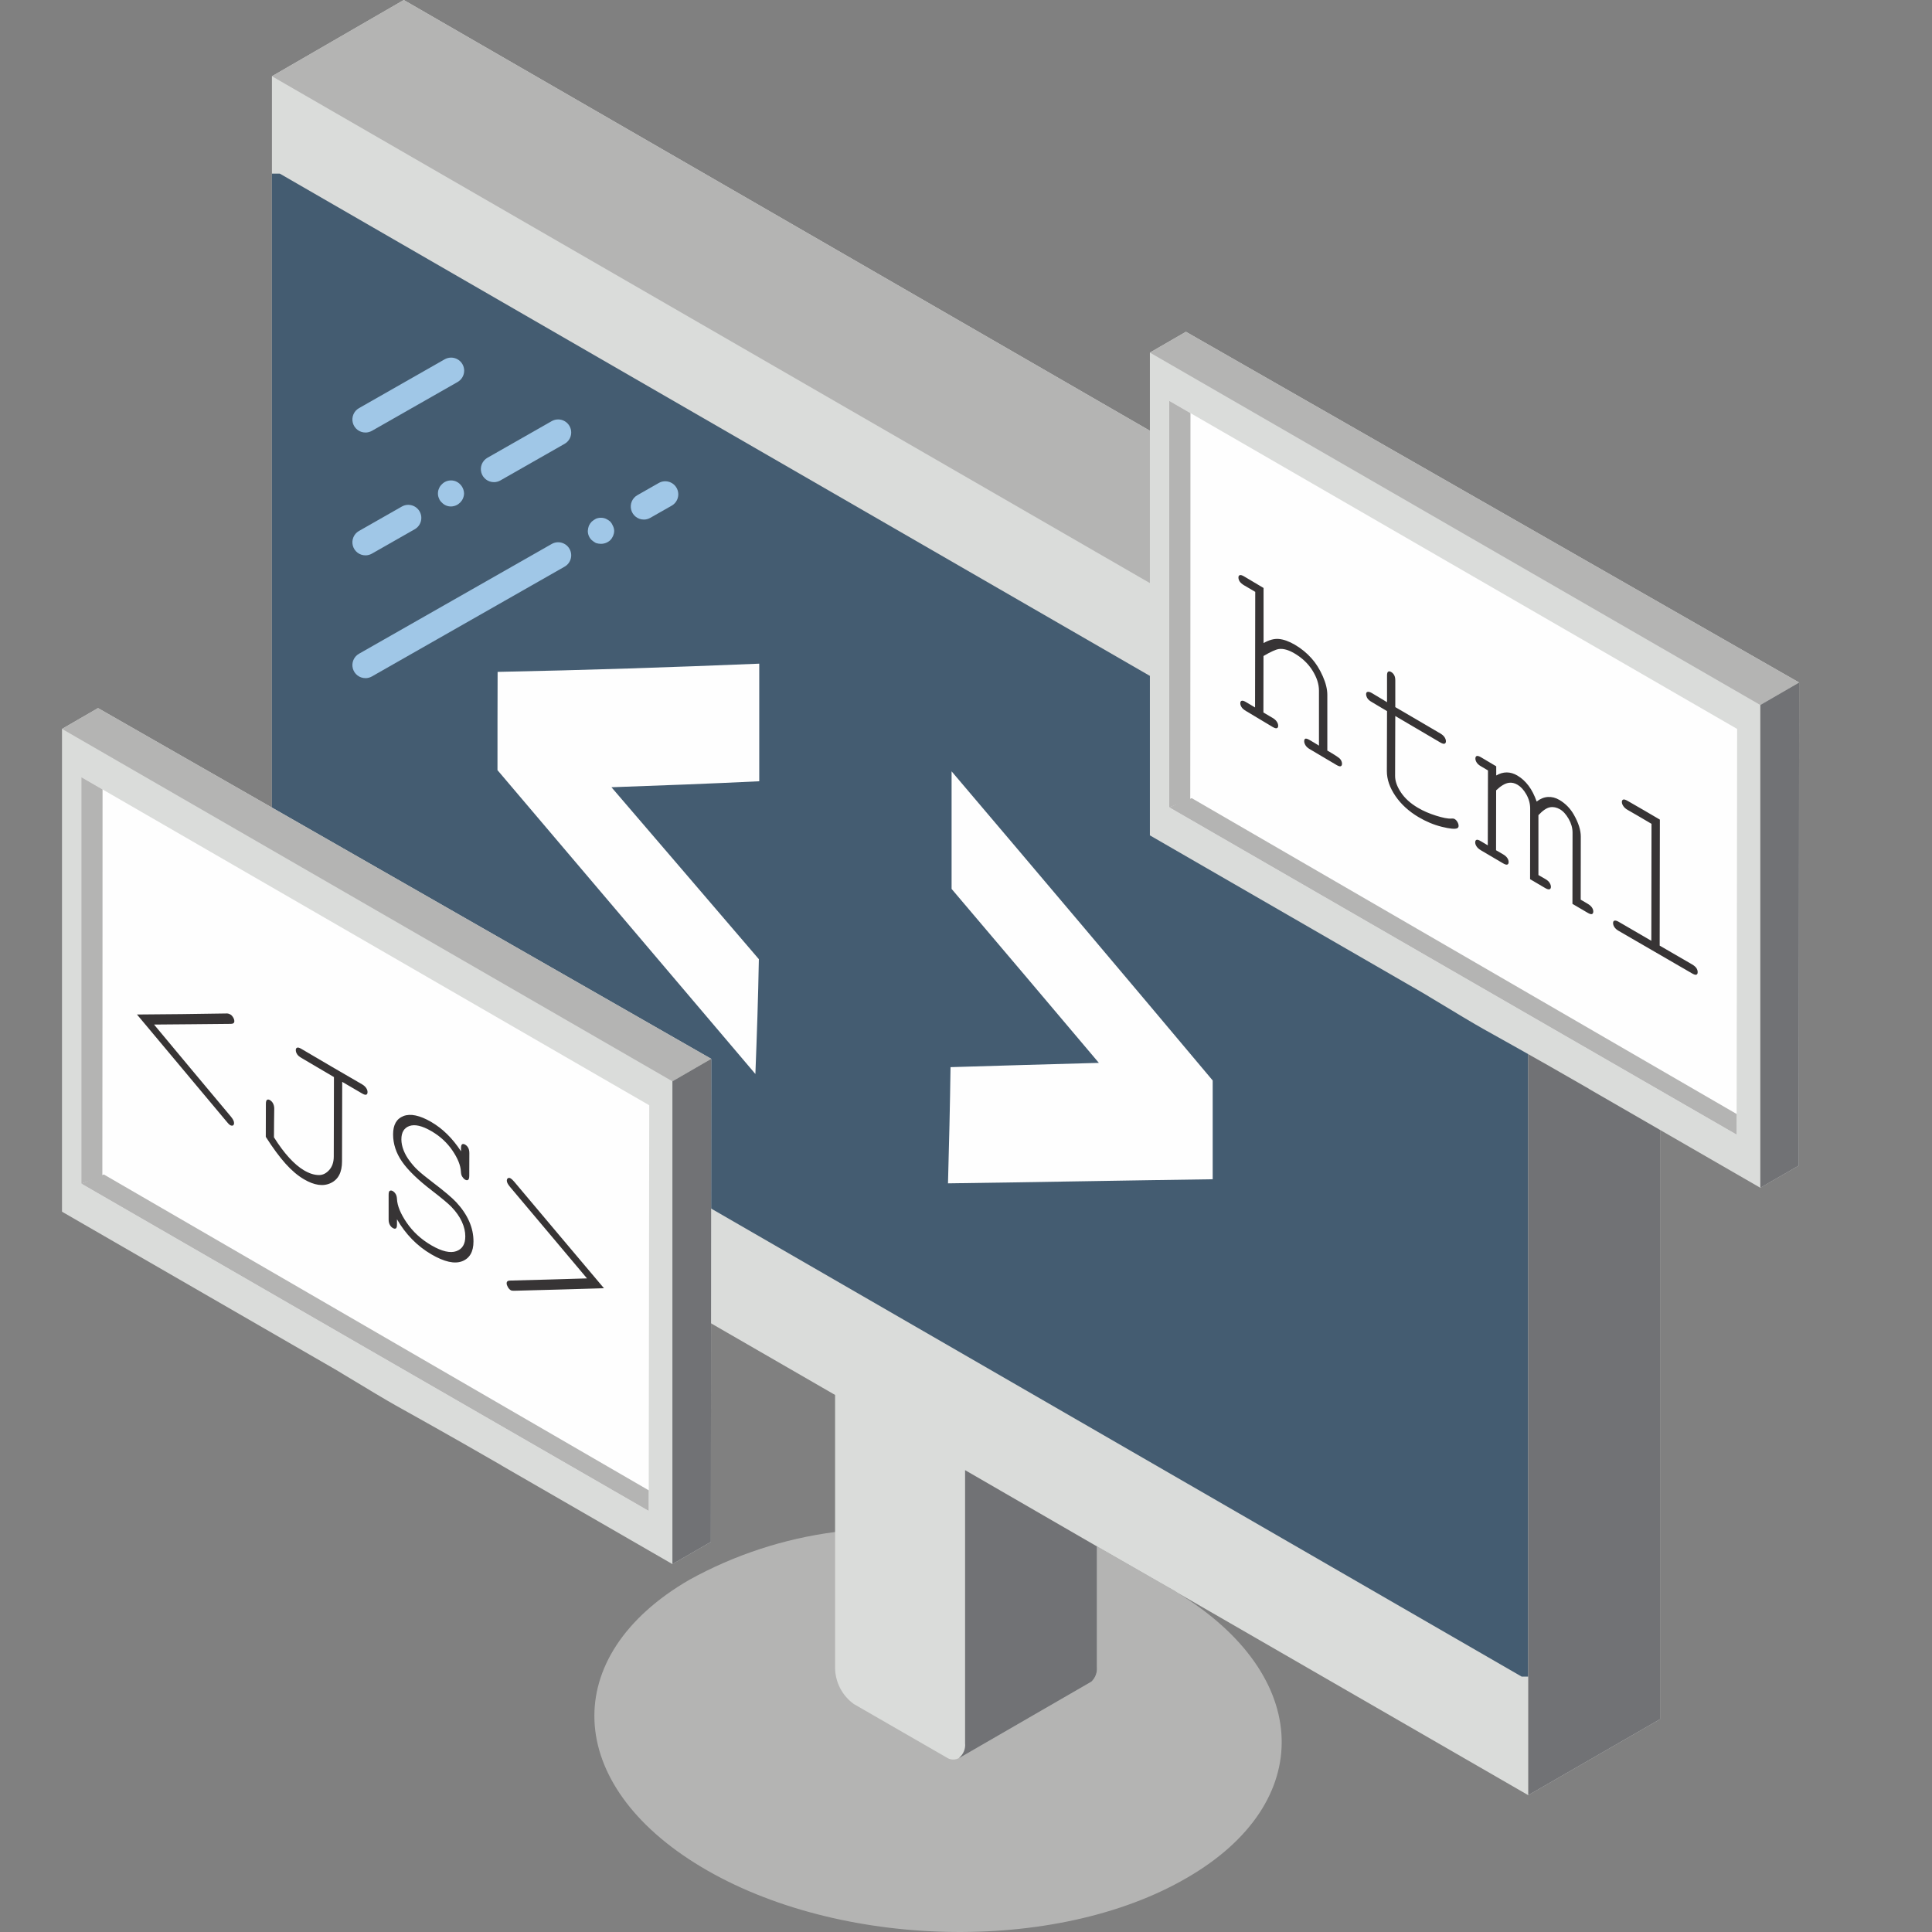 <?xml version="1.0" encoding="UTF-8"?>
<!DOCTYPE svg PUBLIC "-//W3C//DTD SVG 1.1//EN" "http://www.w3.org/Graphics/SVG/1.1/DTD/svg11.dtd">
<!-- Creator: CorelDRAW 2020 (64 Bit) -->
<svg xmlns="http://www.w3.org/2000/svg" xml:space="preserve" width="1.333in" height="1.333in" version="1.1" style="shape-rendering:geometricPrecision; text-rendering:geometricPrecision; image-rendering:optimizeQuality; fill-rule:evenodd; clip-rule:evenodd"
viewBox="0 0 1333.33 1333.33"
 xmlns:xlink="http://www.w3.org/1999/xlink"
 xmlns:xodm="http://www.corel.com/coreldraw/odm/2003">
 <rect x="0" y="0" width="1333.33" height="1333.33" fill="#808080" stroke="none"/>
 <defs>
  <style type="text/css">
   <![CDATA[
    .fil5 {fill:#FEFEFE;fill-rule:nonzero}
    .fil6 {fill:#373435;fill-rule:nonzero}
    .fil2 {fill:#445C71;fill-rule:nonzero}
    .fil3 {fill:#717275;fill-rule:nonzero}
    .fil4 {fill:#A0C7E7;fill-rule:nonzero}
    .fil0 {fill:#B4B4B3;fill-rule:nonzero}
    .fil1 {fill:#DADCDA;fill-rule:nonzero}
   ]]>
  </style>
 </defs>
 <g id="Camada_x0020_1">
  <g id="_3146239361104">
   <g>
    <path class="fil0" d="M757.02 1067.19l49.01 28.11c1.62,0.9 3.43,1.8 5.04,2.88l1.62 1.08c93.15,56.94 96.22,144.86 6.31,196.76 -90.45,52.61 -240.54,49.19 -335.31,-7.75 -94.78,-56.94 -98.38,-145.58 -7.93,-198.02 31.15,-17.2 65.26,-28.38 100.54,-32.97l180.71 9.91z"/>
    <path class="fil1" d="M1145.66 500.53l0 685.94 -90.99 52.43 -241.98 -139.64 -1.62 -1.08c-1.62,-1.08 -3.43,-1.98 -5.04,-2.88l-49.01 -28.11 0 83.43c0.3,3.7 -1.09,7.35 -3.78,9.91l-0.9 0.54 -90.09 52.07 -0.17 -0c-2.81,1.69 -6.35,1.54 -9.01,-0.36l-63.78 -36.76c-8.03,-5.76 -12.84,-14.99 -12.97,-24.87l0 -188.46 -388.65 -224.33 0 -685.75 90.99 -52.61 867.01 500.53z"/>
    <polygon class="fil2" points="1054.68,614.58 1054.68,1157.09 1050.17,1157.09 193.07,662.15 187.67,662.15 187.67,119.81 193.07,119.81 1050.17,614.58 "/>
    <polygon class="fil0" points="1145.67,500.53 1054.68,553.14 187.67,52.61 278.65,-0 "/>
    <g>
     <polygon class="fil3" points="1145.67,500.53 1145.67,1186.46 1054.68,1238.89 1054.68,553.14 "/>
     <path class="fil3" d="M757.02 1067.19l0 83.43c0.3,3.7 -1.09,7.35 -3.78,9.91l-0.9 0.54 -90.09 52.07 -0.18 -0 0 -0.18c2.88,-2.44 4.36,-6.15 3.96,-9.91l0 -188.46 90.98 52.61z"/>
    </g>
    <g>
     <path class="fil4" d="M252.19 298.5c-4.09,-0 -7.66,-2.76 -8.7,-6.7 -1.04,-3.95 0.7,-8.11 4.26,-10.13l59.1 -33.68c2.8,-1.6 6.24,-1.59 9.03,0.04 2.78,1.63 4.48,4.62 4.46,7.85 -0.03,3.22 -1.77,6.19 -4.58,7.78l-59.1 33.68c-1.37,0.76 -2.9,1.17 -4.46,1.17z"/>
     <path class="fil4" d="M252.19 383.26c-4.09,-0 -7.66,-2.76 -8.7,-6.7 -1.04,-3.95 0.7,-8.11 4.26,-10.13l29.56 -16.84c4.33,-2.46 9.82,-0.94 12.28,3.38 2.46,4.33 0.94,9.82 -3.38,12.28l-29.56 16.84c-1.36,0.77 -2.89,1.18 -4.45,1.18z"/>
     <path class="fil4" d="M311.25 349.53c-2.39,0.03 -4.67,-0.94 -6.3,-2.69 -0.91,-0.76 -1.6,-1.76 -1.99,-2.89 -0.51,-1.07 -0.76,-2.25 -0.72,-3.43 -0.02,-1.18 0.23,-2.34 0.72,-3.41 0.43,-1.1 1.11,-2.09 1.99,-2.89 0.81,-0.86 1.8,-1.54 2.89,-1.99 2.19,-0.9 4.65,-0.9 6.84,0 3.3,1.46 5.47,4.68 5.58,8.29 -0.1,4.94 -4.07,8.91 -9.01,9.01l0 0z"/>
     <path class="fil4" d="M340.85 332.74c-4.09,-0 -7.66,-2.76 -8.7,-6.7 -1.04,-3.95 0.7,-8.11 4.26,-10.13l44.34 -25.27c2.8,-1.59 6.23,-1.57 9.01,0.06 2.78,1.63 4.47,4.61 4.45,7.83 -0.02,3.22 -1.76,6.18 -4.56,7.77l-44.34 25.27c-1.36,0.77 -2.89,1.18 -4.45,1.18z"/>
     <path class="fil4" d="M252.19 468c-4.09,-0 -7.66,-2.76 -8.7,-6.7 -1.04,-3.95 0.7,-8.11 4.26,-10.13l133 -75.76c4.33,-2.46 9.82,-0.94 12.28,3.38 2.46,4.32 0.94,9.82 -3.38,12.28l-133 75.77c-1.36,0.77 -2.89,1.17 -4.45,1.18z"/>
     <path class="fil4" d="M414.68 375.31c-1.16,-0.01 -2.31,-0.19 -3.41,-0.55 -1.03,-0.56 -2,-1.22 -2.89,-1.99 -1.73,-1.64 -2.71,-3.92 -2.71,-6.3 0.05,-1.23 0.3,-2.45 0.72,-3.61 0.5,-1.06 1.17,-2.04 1.99,-2.89 0.88,-0.76 1.85,-1.43 2.89,-1.97 2.19,-0.91 4.66,-0.91 6.84,0 1.11,0.5 2.14,1.17 3.06,1.97 0.76,0.85 1.37,1.83 1.8,2.89 0.57,1.12 0.88,2.35 0.9,3.61 -0.08,2.36 -1.04,4.61 -2.69,6.3 -1.76,1.65 -4.08,2.56 -6.49,2.54z"/>
     <path class="fil4" d="M444.31 358.56c-4.09,-0 -7.66,-2.76 -8.7,-6.7 -1.04,-3.95 0.7,-8.11 4.26,-10.13l14.78 -8.41c4.33,-2.46 9.82,-0.94 12.28,3.38 2.46,4.33 0.94,9.82 -3.38,12.28l-14.78 8.41c-1.36,0.77 -2.89,1.18 -4.45,1.18z"/>
    </g>
   </g>
   <g>
   </g>
   <g>
   </g>
   <g>
   </g>
   <g>
   </g>
   <g>
   </g>
   <g>
   </g>
   <g>
   </g>
   <g>
   </g>
   <g>
   </g>
   <g>
   </g>
   <g>
   </g>
   <g>
   </g>
   <g>
   </g>
   <g>
   </g>
   <g>
   </g>
  </g>
  <g id="_3146239389280">
   <path class="fil1" d="M1241.64 471.03l-0.25 333.38 -26.56 15.3 -117.57 -67.84 -0.79 -0.53c-0.79,-0.53 -1.67,-0.96 -2.45,-1.4l-23.81 -13.66c-58.7,-33.37 -34.94,-18.84 -87.8,-50.77l-188.83 -108.99 0 -333.19 24.86 -14.37 423.2 242.07z"/>
   <polygon class="fil0" points="1241.64,471.03 1214.84,486.53 793.59,243.33 818.44,228.96 "/>
   <polygon class="fil3" points="1241.64,471.03 1241.39,804.41 1214.84,819.71 1214.84,486.53 "/>
   <path class="fil5" d="M1198.85 503.06l-0.36 280c-130.57,-75.24 -261.06,-150.54 -391.57,-225.88l0 -280.55 391.93 226.43z"/>
   <path class="fil0" d="M1198.51 768.81l-0.02 14.23c-130.57,-75.24 -261.06,-150.54 -391.57,-225.88l15.51 -6.34 376.09 217.99z"/>
   <path class="fil0" d="M821.57 285.1c-0.08,126.25 0,190.84 -0.15,267.57 -6.48,1.62 -7.41,1.89 -14.5,4.51l0 -280.55 14.66 8.47z"/>
  </g>
  <g id="_3146239390432">
   <path class="fil1" d="M490.85 730.74l-0.25 333.38 -26.56 15.3 -117.57 -67.84 -0.79 -0.53c-0.79,-0.53 -1.67,-0.96 -2.45,-1.4l-23.81 -13.66c-58.7,-33.37 -34.94,-18.84 -87.8,-50.77l-188.83 -108.99 0 -333.19 24.86 -14.37 423.2 242.07z"/>
   <polygon class="fil0" points="490.85,730.74 464.05,746.24 42.8,503.04 67.65,488.67 "/>
   <polygon class="fil3" points="490.85,730.74 490.6,1064.12 464.05,1079.42 464.05,746.24 "/>
   <path class="fil5" d="M448.06 762.77l-0.36 280c-130.57,-75.24 -261.06,-150.54 -391.57,-225.88l0 -280.55 391.93 226.43z"/>
   <path class="fil0" d="M447.72 1028.52l-0.02 14.23c-130.57,-75.24 -261.06,-150.54 -391.57,-225.88l15.51 -6.34 376.09 217.99z"/>
   <path class="fil0" d="M70.78 544.81c-0.08,126.25 0,190.84 -0.15,267.57 -6.48,1.62 -7.41,1.89 -14.5,4.51l0 -280.55 14.66 8.47z"/>
  </g>
  <path class="fil5" d="M523.98 458.02c0,27.13 0,54.14 0,81.15 -33.97,1.65 -67.94,2.94 -102,4.13 34.07,39.63 67.94,79.26 101.73,118.65 -0.46,26.54 -1.39,53.07 -2.4,79.24 -58.98,-69.46 -118.25,-139.28 -177.98,-209.69 0,-22.52 0,-45.17 0.09,-67.81 60.19,-1.19 120.28,-3.19 180.56,-5.67zm130.26 358.64c0.74,-26.65 1.38,-53.31 1.75,-80.19 34.16,-1.06 68.22,-2 102.37,-2.95 -33.87,-40.1 -67.76,-80.19 -101.64,-120.06 0,-27.13 0,-54.13 0,-81.14 60.1,70.76 120.19,141.87 180.19,213.34 0,22.65 0,45.52 0,68.17 -60.55,0.82 -121.3,2.01 -182.68,2.83z"/>
  <path class="fil6" d="M872.02 405.76c0,12.7 0,25.33 0,38.04 3.64,-2.05 7.1,-3.11 10.44,-2.84 3.33,0.27 7.13,1.62 11.23,4.03 4.51,2.64 8.24,5.78 11.41,9.31 3.07,3.41 5.69,7.59 7.83,12.47 2.05,4.67 3.1,8.92 3.1,12.86 0,12.79 0,25.57 0,38.35 2.06,1.19 4.1,2.42 6.24,3.79 1.43,0.91 2.49,1.74 3.03,2.6 0.55,0.87 0.86,1.81 0.86,2.69 0,0.94 -0.29,1.46 -0.86,1.73 -0.58,0.28 -1.63,-0.08 -3.09,-0.94 -6.12,-3.63 -12.3,-7.26 -18.26,-10.81 -1.45,-0.86 -2.44,-1.74 -3.03,-2.77 -0.55,-0.94 -0.85,-1.81 -0.85,-2.76 0,-0.87 0.28,-1.57 0.85,-1.73 0.58,-0.16 1.63,0.16 3.03,1.02 2.06,1.26 4.19,2.37 6.31,3.79 0,-12.7 0,-25.33 0,-37.95 0,-4.5 -1.48,-9.07 -4.43,-13.81 -2.98,-4.8 -7.12,-8.75 -12.5,-11.92 -4.14,-2.43 -7.76,-3.41 -10.74,-2.99 -2.11,0.29 -5.64,1.89 -10.61,4.81 0,13.02 -0.06,26.04 -0.06,38.99 2.06,1.18 4.21,2.48 6.31,3.71 1.42,0.82 2.37,1.74 2.97,2.68 0.6,0.94 0.91,1.89 0.91,2.76 0,0.94 -0.31,1.43 -0.91,1.66 -0.6,0.23 -1.6,-0.05 -2.97,-0.87 -6.15,-3.67 -12.24,-7.37 -18.33,-10.97 -1.38,-0.81 -2.47,-1.72 -3.03,-2.61 -0.64,-1 -0.91,-1.89 -0.91,-2.76 0,-0.95 0.33,-1.43 0.91,-1.66 0.63,-0.24 1.65,0.05 3.03,0.87 2.08,1.23 4.13,2.45 6.25,3.71 0.06,-26.52 0.13,-53.11 0.13,-79.78 -2.55,-1.5 -5.09,-3.02 -7.65,-4.49 -1.39,-0.81 -2.49,-1.79 -3.04,-2.61 -0.66,-0.99 -0.91,-1.97 -0.91,-2.84 0,-0.94 0.34,-1.36 0.91,-1.57 0.67,-0.26 1.65,0.06 3.04,0.87 4.43,2.58 8.92,5.29 13.41,7.97zm90.9 82.23c10.25,5.92 20.63,12.09 31.01,18.15 1.38,0.8 2.39,1.68 3.03,2.68 0.57,0.89 0.91,1.82 0.91,2.76 0,0.87 -0.31,1.43 -0.91,1.66 -0.61,0.23 -1.66,-0.06 -3.03,-0.87 -10.39,-6.13 -20.76,-12.23 -31.01,-18.23 -0.06,13.81 -0.07,27.62 -0.12,41.35 -0.01,3.55 1.34,7.34 4.01,11.36 2.67,4.03 6.61,7.6 11.65,10.58 3.87,2.3 8.08,4.08 12.69,5.52 4.5,1.4 8.02,2.15 10.5,1.97 0.92,-0.06 1.66,-0.03 2.24,0.32 0.75,0.44 1.4,1.1 1.94,2.05 0.54,0.95 0.79,1.81 0.79,2.68 0,0.71 -0.3,1.28 -0.85,1.58 -1.5,0.8 -5.11,0.43 -10.68,-0.94 -5.65,-1.39 -10.98,-3.65 -16.14,-6.71 -6.66,-3.95 -11.96,-8.77 -15.9,-14.52 -3.99,-5.84 -5.95,-11.53 -5.94,-17.28 0.04,-13.81 0.06,-27.62 0.12,-41.35 -3.58,-2.05 -7.07,-4.24 -10.62,-6.31 -1.3,-0.76 -2.27,-1.52 -2.91,-2.52 -0.57,-0.89 -0.91,-1.98 -0.91,-2.84 0,-0.87 0.3,-1.38 0.91,-1.57 0.59,-0.19 1.64,-0.03 2.91,0.71 3.58,2.09 7.04,4.26 10.62,6.39 0,-6.16 0,-12.24 0,-18.47 0,-1.49 0.26,-2.26 0.79,-2.6 0.56,-0.36 1.18,-0.26 2.06,0.23 0.82,0.46 1.53,1.18 2.06,2.13 0.56,1.01 0.79,2.21 0.79,3.71 0,6.15 0,12.23 0,18.39zm69.67 40.88c0,2.13 0,4.26 0,6.31 4.85,-2.84 9.79,-2.79 14.62,0.07 3,1.78 5.45,4.05 7.71,7.03 2.22,2.93 4.06,6.63 5.58,10.89 2.54,-1.97 5.15,-3 7.76,-3.15 2.66,-0.16 5.32,0.49 7.95,2.05 4.15,2.46 7.48,5.83 9.95,10.18 3.23,5.67 4.8,10.73 4.79,15.15 -0.04,14.51 -0.06,29.04 -0.06,43.48 1.58,0.95 3.14,1.85 4.8,2.84 1.37,0.81 2.35,1.67 2.97,2.6 0.58,0.87 0.91,1.81 0.91,2.69 0,0.95 -0.28,1.57 -0.91,1.81 -0.58,0.23 -1.6,-0.06 -2.97,-0.87 -3.53,-2.1 -7.04,-4.19 -10.5,-6.16 0,-16.41 0.02,-32.75 0.07,-49.16 0,-3.15 -0.89,-6.37 -2.67,-9.47 -1.8,-3.13 -3.81,-5.39 -6.13,-6.7 -2.11,-1.2 -4.37,-1.73 -6.68,-1.34 -2.36,0.4 -5.04,2.21 -8.07,5.44 0,13.81 0,27.54 0,41.35 1.58,0.94 3.16,1.82 4.8,2.76 1.39,0.79 2.35,1.68 2.91,2.6 0.58,0.96 0.91,1.82 0.91,2.77 0,0.87 -0.3,1.43 -0.91,1.66 -0.6,0.24 -1.59,0.02 -2.98,-0.79 -3.53,-2.1 -7.04,-4.1 -10.49,-6.16 0.06,-16.26 0,-32.52 0.06,-48.76 0.01,-3.24 -0.84,-6.56 -2.67,-9.79 -1.75,-3.07 -3.78,-5.26 -5.94,-6.55 -2.07,-1.23 -4.06,-1.71 -6.07,-1.42 -2.78,0.41 -5.64,2.21 -8.8,5.21 0,13.81 -0.06,27.54 -0.06,41.35 1.57,0.87 3.15,1.83 4.79,2.77 1.39,0.79 2.39,1.72 2.98,2.6 0.62,0.93 0.91,1.89 0.91,2.76 0,0.95 -0.31,1.51 -0.91,1.74 -0.6,0.24 -1.59,-0.06 -2.98,-0.87 -5.1,-2.97 -10.22,-5.98 -15.29,-9 -1.41,-0.83 -2.37,-1.74 -2.98,-2.69 -0.6,-0.94 -0.91,-1.81 -0.91,-2.68 0,-0.95 0.28,-1.57 0.91,-1.81 0.58,-0.23 1.57,0.09 2.98,0.94 1.56,0.96 3.16,1.9 4.79,2.84 0,-17.28 0.06,-34.48 0.13,-51.69 -1.64,-0.94 -3.22,-1.91 -4.8,-2.83 -1.38,-0.8 -2.37,-1.66 -2.97,-2.61 -0.6,-0.94 -0.91,-1.82 -0.91,-2.76 0,-0.87 0.28,-1.5 0.91,-1.74 0.58,-0.22 1.59,0.06 2.97,0.87 3.47,2.03 6.98,4.18 10.5,6.23zm112.93 36.77c-0.06,28.96 -0.13,58 -0.13,86.96 7.47,4.33 14.86,8.62 22.33,12.94 1.39,0.81 2.46,1.73 3.04,2.61 0.56,0.85 0.85,1.81 0.85,2.76 0,0.95 -0.28,1.46 -0.85,1.73 -0.58,0.28 -1.65,-0.07 -3.04,-0.87 -16.93,-9.77 -33.8,-19.59 -50.67,-29.36 -1.38,-0.8 -2.3,-1.65 -2.91,-2.6 -0.61,-0.95 -0.91,-1.82 -0.91,-2.76 0,-0.95 0.32,-1.48 0.91,-1.66 0.68,-0.2 1.59,-0.01 2.97,0.79 7.47,4.32 14.99,8.68 22.52,13.1 0,-26.91 0.06,-53.81 0.12,-80.73 -5.53,-3.31 -11.04,-6.48 -16.51,-9.63 -1.38,-0.79 -2.34,-1.68 -2.98,-2.68 -0.63,-0.97 -0.97,-1.81 -0.97,-2.76 0,-0.87 0.33,-1.44 0.91,-1.66 0.63,-0.24 1.65,0.08 3.04,0.87 7.41,4.26 14.8,8.52 22.27,12.94z"/>
  <path class="fil6" d="M94.54 700.14c20.69,-0.16 41.33,-0.33 62.02,-0.72 0.96,-0.01 1.74,0.35 2.3,0.63 0.71,0.35 1.39,1.04 2.01,2.05 0.58,0.96 0.85,1.82 0.85,2.69 0,1.18 -0.8,1.8 -2.37,1.81 -17.72,0.14 -35.38,0.39 -53.04,0.48 17.59,21.15 35.22,42.26 52.97,63.44 1.47,1.77 2.25,3.24 2.25,4.5 0,0.87 -0.28,1.5 -0.85,1.74 -0.57,0.23 -1.29,0.08 -2.06,-0.39 -0.49,-0.3 -1.17,-1.06 -2.13,-2.21 -20.64,-24.74 -41.32,-49.4 -61.96,-74.02zm141.63 46.48c-0.06,18.3 -0.13,36.54 -0.13,54.84 0,7.58 -2.56,12.52 -7.77,15 -5.23,2.49 -11.41,1.57 -18.51,-2.61 -4.3,-2.52 -8.53,-6.1 -12.74,-10.81 -4.1,-4.59 -8.68,-10.73 -13.59,-18.46 0,-7.65 0.01,-15.23 0.06,-22.88 0.01,-1.5 0.31,-2.37 0.85,-2.69 0.55,-0.31 1.22,-0.25 2,0.24 0.85,0.54 1.54,1.21 2.07,2.21 0.5,0.97 0.87,2.21 0.85,3.71 -0.09,6.48 -0.19,13.1 -0.19,19.73 3.52,5.6 6.98,10.27 10.44,14.05 3.39,3.71 6.87,6.71 10.2,8.68 3.7,2.2 7.23,3.35 10.62,3.31 2.49,-0.03 4.8,-1.18 6.86,-3.47 2.06,-2.28 3.15,-5.37 3.15,-9.39 0,-18.23 0.06,-36.53 0.12,-54.76 -7.46,-4.42 -14.93,-8.76 -22.39,-13.18 -1.46,-0.86 -2.43,-1.66 -3.03,-2.6 -0.61,-0.94 -0.91,-1.9 -0.91,-2.84 0,-0.95 0.33,-1.43 0.91,-1.66 0.63,-0.25 1.57,0.01 3.03,0.87 13.89,8.21 27.88,16.36 41.75,24.38 1.42,0.82 2.32,1.74 2.91,2.61 0.62,0.93 0.91,1.89 0.91,2.76 0,0.95 -0.31,1.63 -0.91,1.81 -0.61,0.2 -1.5,-0.04 -2.91,-0.87 -4.53,-2.65 -9.1,-5.29 -13.65,-7.97zm81.98 47.89c0,-0.63 0,-1.34 0,-2.05 0,-1.5 0.25,-2.45 0.79,-2.76 0.54,-0.31 1.19,-0.28 2.06,0.23 0.89,0.51 1.6,1.25 2.12,2.21 0.51,0.94 0.79,2.13 0.79,3.63 0,5.28 -0.06,10.5 -0.06,15.7 0,1.58 -0.31,2.44 -0.78,2.77 -0.55,0.38 -1.25,0.37 -2.13,-0.16 -0.82,-0.5 -1.46,-1.27 -2,-2.13 -0.55,-0.87 -0.77,-1.98 -0.85,-3.39 -0.22,-4.26 -2.13,-9.07 -5.83,-14.52 -3.7,-5.44 -8.56,-9.94 -14.56,-13.41 -6.37,-3.7 -11.37,-4.86 -15.12,-3.55 -3.71,1.29 -5.58,4.42 -5.58,9.23 0,2.45 0.55,5.06 1.58,7.66 1.03,2.6 2.45,5.04 4.19,7.33 1.72,2.27 3.56,4.45 5.77,6.47 2.09,1.93 5.52,4.73 10.2,8.29 7.76,5.91 13.15,10.44 16.07,13.57 3.92,4.2 6.97,8.69 8.98,13.26 2.05,4.66 2.97,9.15 2.97,13.89 0,7.1 -2.63,11.65 -7.83,13.65 -5.24,2.01 -12.29,0.44 -21.18,-4.74 -9.97,-5.79 -17.83,-13.96 -23.79,-24.22 0,1.26 0,2.44 0,3.63 0,1.43 -0.24,2.37 -0.78,2.69 -0.54,0.31 -1.22,0.23 -2.13,-0.32 -0.79,-0.47 -1.44,-1.11 -2,-2.13 -0.53,-0.96 -0.85,-2.13 -0.85,-3.63 0,-5.68 0,-11.44 0,-17.12 0,-1.57 0.26,-2.49 0.79,-2.76 0.56,-0.28 1.23,-0.34 2.06,0.16 0.86,0.52 1.54,1.25 2.06,2.13 0.51,0.85 0.78,2.06 0.85,3.39 0.23,4.66 2.51,10.17 6.68,16.26 4.32,6.3 9.94,11.54 17.11,15.7 7.21,4.19 12.98,5.48 17.12,4.02 4.16,-1.46 6.24,-4.81 6.24,-10.26 0,-3.23 -0.75,-6.56 -2.37,-10.09 -1.59,-3.49 -4.02,-6.94 -7.16,-10.19 -2.19,-2.27 -6.74,-6.09 -13.6,-11.36 -9.46,-7.27 -16.34,-13.87 -20.51,-19.88 -4.15,-5.98 -6.19,-12.31 -6.19,-18.86 0,-6.55 2.36,-10.77 7.17,-12.63 4.78,-1.85 11.2,-0.52 19.05,4.02 7.98,4.61 14.87,11.44 20.63,20.28zm98.67 94.54c-20.69,0.63 -41.38,1.22 -62.01,1.74 -1.09,0.03 -1.83,-0.07 -2.37,-0.4 -0.74,-0.45 -1.42,-1.21 -1.94,-2.13 -0.56,-0.98 -0.85,-1.82 -0.85,-2.61 0,-1.26 0.79,-1.85 2.37,-1.89 17.65,-0.43 35.38,-0.95 53.09,-1.5 -17.66,-20.91 -35.22,-41.99 -52.97,-62.96 -1.48,-1.74 -2.37,-3.24 -2.37,-4.43 0,-0.87 0.26,-1.48 0.85,-1.81 0.55,-0.3 1.25,-0.2 2,0.32 0.52,0.35 1.26,0.96 2.31,2.21 20.61,24.55 41.26,49 61.89,73.46z"/>
 </g>
</svg>
